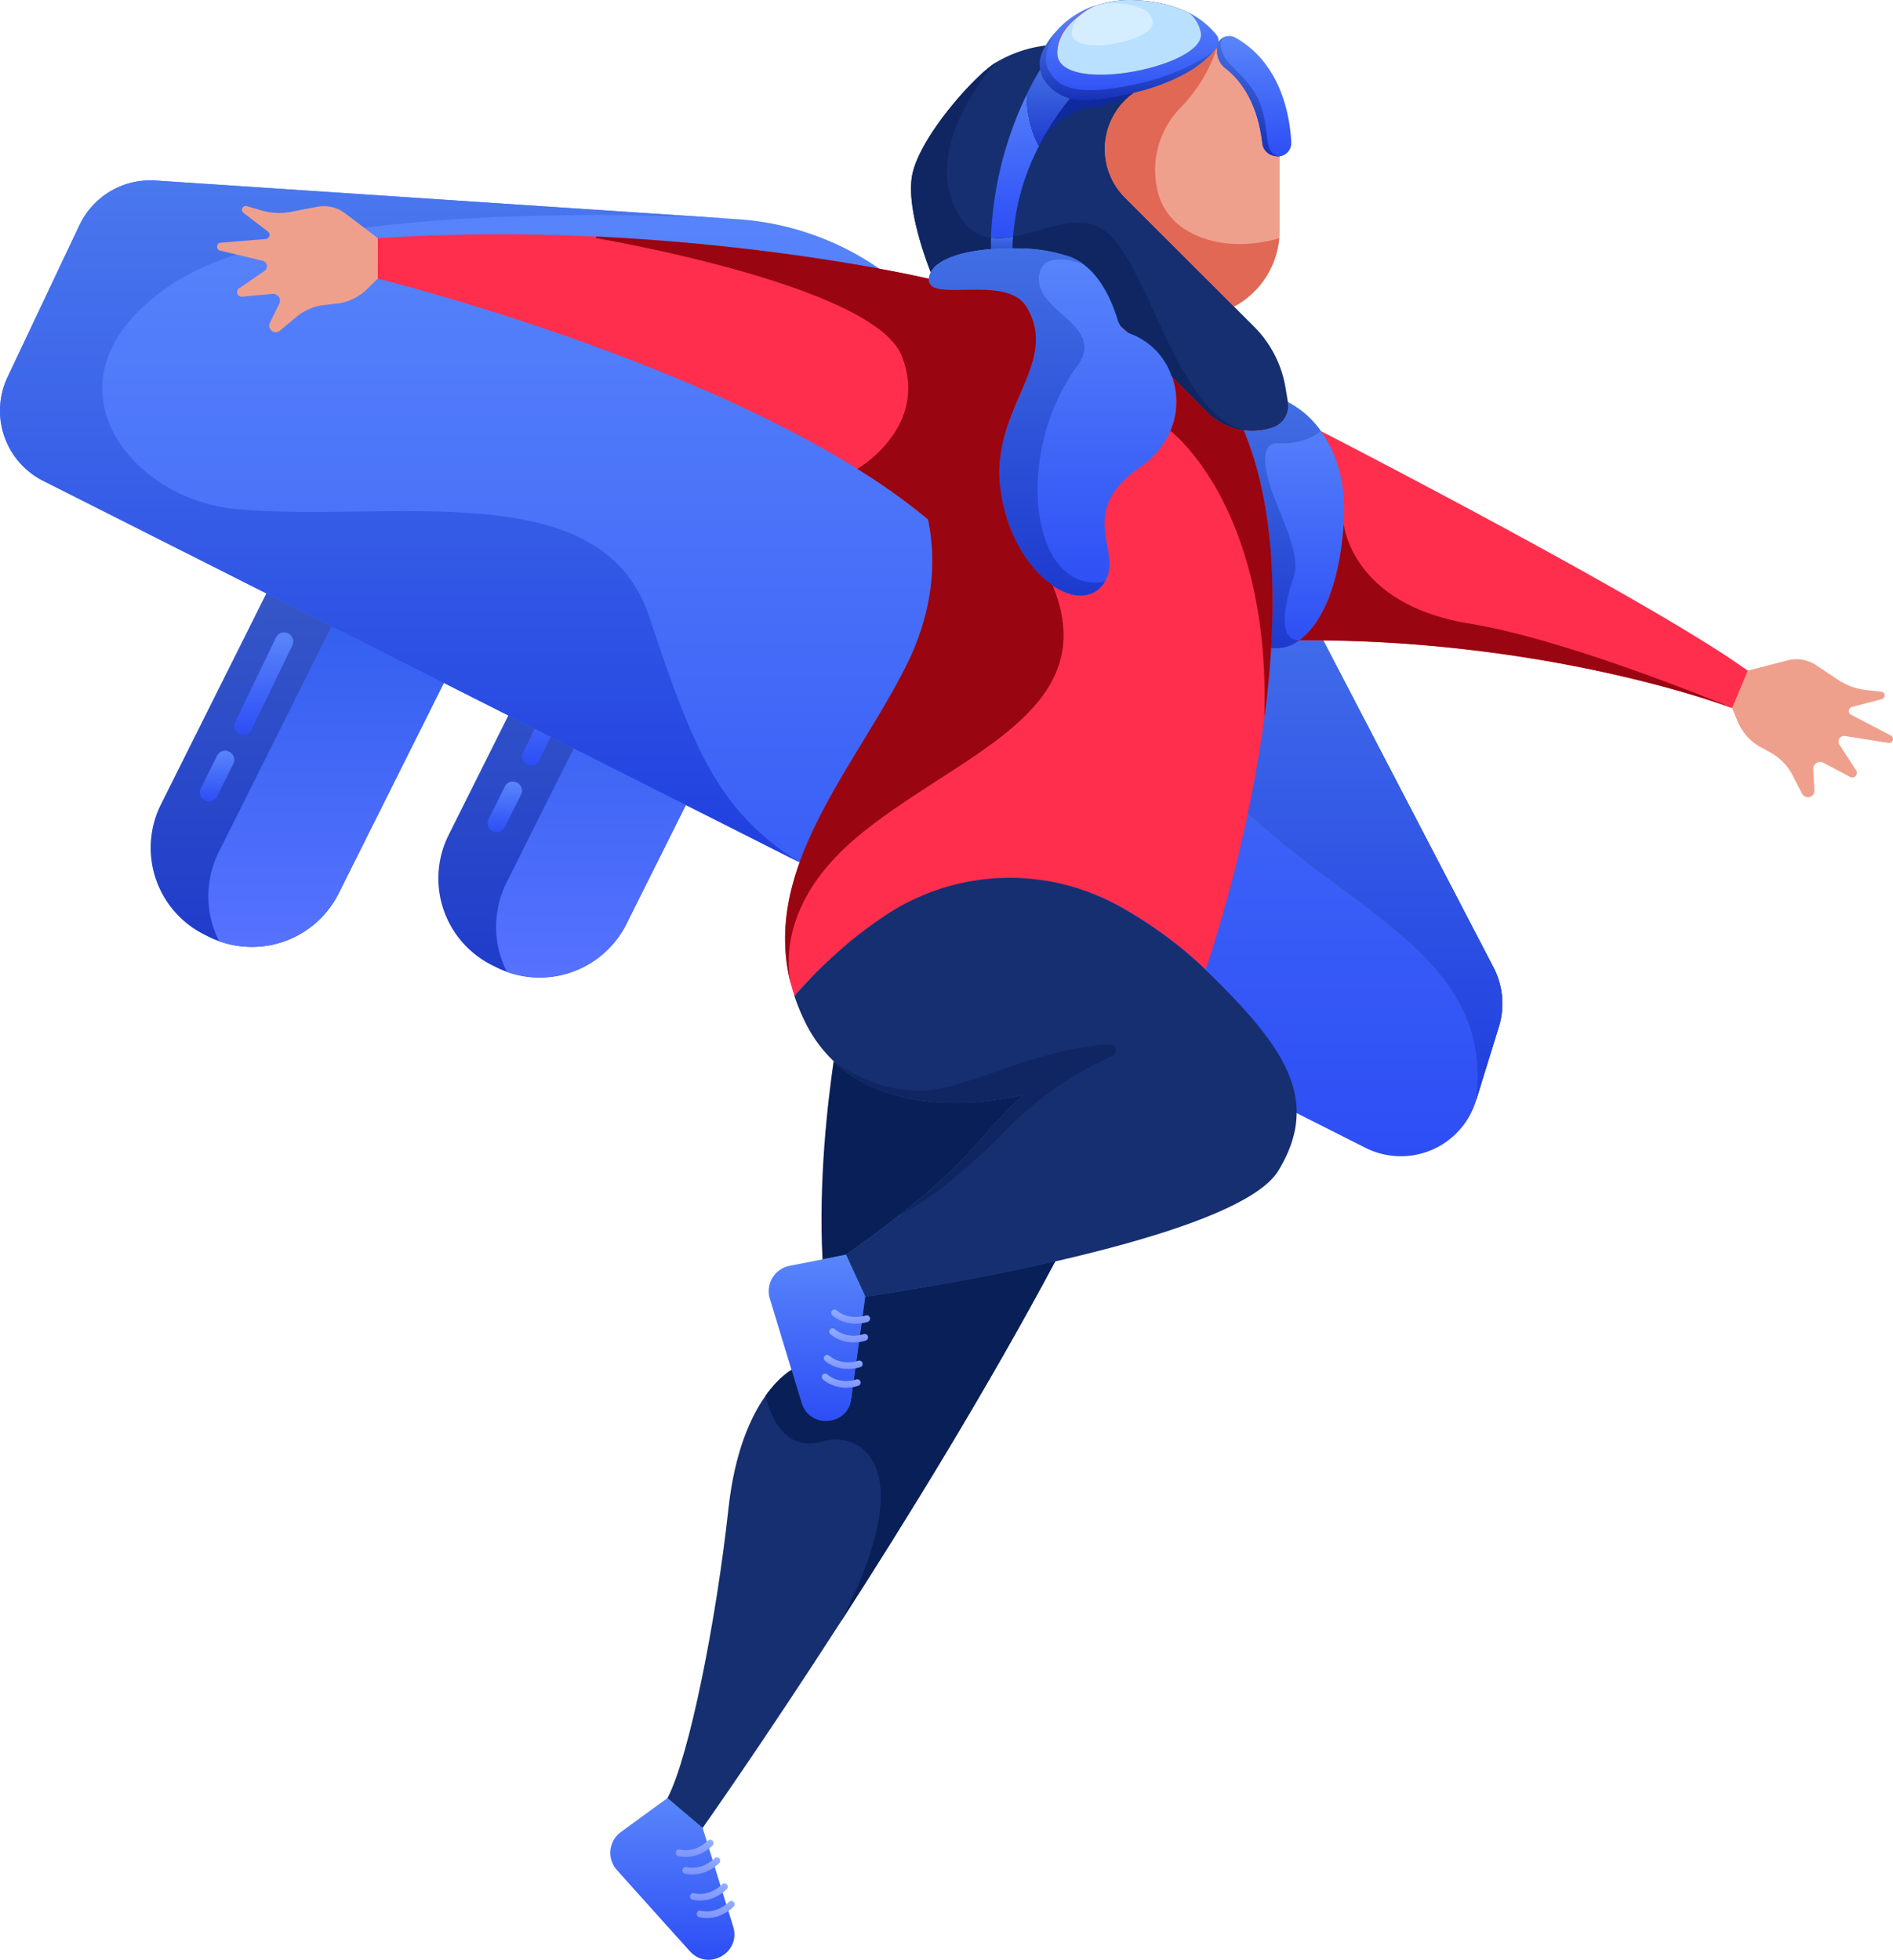 <svg width="570" height="590" fill="none" xmlns="http://www.w3.org/2000/svg"><path d="M279.661 83.92l1.476-.68-.88-1.296.88-12.024 25.03-50.254a18.738 18.738 0 018.813-6.03s6.146-8.622 14.798-11.912l17.721 1.248s6.912-.454 10.619.945c0 0 7.953 6.201 8.842 8.735l10.638 7.014s8.765 15.532 7.697 27.415l-13.702 45.205-.189 24.578 16.425 4.197 3.376 8.65h6.468l12.898 12.081s13.824 38.664-19.347 50.944h-6.147l-2.298 2.287-55.573 6.155-37.824-17.139-10.316-99.92.595-.2zm246.613 117.967s8.132 12.138 7.082 11.751c-1.049-.388-11.876-.53-11.876-.53l-8.208-9.283 13.002-1.938z" fill="#FF2E4C"/><path d="M211.586 550.333l-14.922 3.668 4.274-12.686 10.648-5.804v14.822zm26.771-137.913l11.46-6.334-2.146-26.951 12.917-35.525-9.532-24.106 12.368-27.962-24.254 8.281 3.848-30.279 77.218-41.556 42.789 63.951-45.276 87.811-77 103.059-11.442-54.999 9.05-15.39z" fill="#2E99B0"/><path d="M156.318 160.208L101.984 268.92a29.214 29.214 0 01-36.009 14.435 30.028 30.028 0 01-3.177-1.361l-1.286-.643a29.194 29.194 0 01-13.078-39.136l54.325-108.712a29.153 29.153 0 0116.878-14.669 29.16 29.16 0 0122.308 1.595l1.286.633a29.212 29.212 0 0113.087 39.146z" fill="url(#paint0_linear)"/><path d="M156.316 160.208L101.982 268.92a29.222 29.222 0 01-36.009 14.435 29.862 29.862 0 01-.075-26.885l69.208-138.518a29.152 29.152 0 016.837 2.42l1.286.634a29.207 29.207 0 0113.087 39.183v.019z" fill="url(#paint1_linear)"/><path d="M70.265 229.926l-4.946 9.897a2.674 2.674 0 01-3.281 1.314l-.293-.122-.114-.057a2.674 2.674 0 01-1.191-3.573l4.945-9.898a2.666 2.666 0 012.941-1.409c.218.048.427.124.624.227l.123.057a2.667 2.667 0 011.335 1.535 2.657 2.657 0 01-.143 2.029z" fill="url(#paint2_linear)"/><path d="M88.015 194.306l-12.293 25.429a2.645 2.645 0 01-3.272 1.314 1.748 1.748 0 01-.293-.123l-.114-.056a2.668 2.668 0 01-1.334-1.536 2.652 2.652 0 01.143-2.028l12.293-25.429a2.658 2.658 0 013.565-1.191l.123.056a2.665 2.665 0 011.182 3.564z" fill="url(#paint3_linear)"/><path d="M242.962 169.425l-54.334 108.712a29.209 29.209 0 01-39.186 13.074l-1.286-.643a29.192 29.192 0 01-14.659-16.883 29.19 29.19 0 011.581-22.3l54.325-108.712a29.168 29.168 0 0139.186-13.074l1.286.633a29.222 29.222 0 0114.662 16.888 29.21 29.21 0 01-1.575 22.305z" fill="url(#paint4_linear)"/><path d="M242.963 169.425l-54.335 108.712a29.226 29.226 0 01-36.008 14.435 29.854 29.854 0 01-3.234-13.433 29.856 29.856 0 013.158-13.452l69.247-138.461a29.062 29.062 0 016.837 2.42l1.286.633a29.204 29.204 0 0113.049 39.146z" fill="url(#paint5_linear)"/><path d="M156.902 239.209l-4.945 9.888a2.65 2.65 0 01-3.272 1.314 1.567 1.567 0 01-.293-.123l-.113-.056a2.64 2.64 0 01-1.338-1.534 2.65 2.65 0 01.146-2.03l4.946-9.898a2.64 2.64 0 012.94-1.408c.217.046.426.119.625.217l.113.057a2.661 2.661 0 011.191 3.573z" fill="url(#paint6_linear)"/><path d="M174.651 203.561l-12.293 25.429a2.656 2.656 0 01-3.281 1.314l-.284-.123-.113-.057a2.664 2.664 0 01-1.192-3.573l12.293-25.42a2.658 2.658 0 012.941-1.418c.217.05.426.127.624.227l.114.057a2.643 2.643 0 011.334 1.535 2.648 2.648 0 01-.143 2.029z" fill="url(#paint7_linear)"/><path d="M451.316 309.106l-6.912 22.338a23.621 23.621 0 01-13.333 14.764 23.632 23.632 0 01-19.886-.641l-170.436-85.958L12.982 144.743a23.638 23.638 0 01-11.7-13.421 23.626 23.626 0 01.986-17.775l21.636-45.725a23.635 23.635 0 0122.95-13.48l174.161 11.58 1.059.066a84.962 84.962 0 0142.552 14.794l100.99 69.557 11.811 8.13a23.498 23.498 0 017.565 8.508l64.688 124.234a23.626 23.626 0 011.636 17.895z" fill="url(#paint8_linear)"/><path d="M451.316 309.106l-6.913 22.338c6.676-49.157-51.166-60.066-82.759-102.586-31.592-42.521 3.953-78.519 3.953-78.519l11.81 8.13a23.498 23.498 0 017.565 8.508l64.708 124.234a23.626 23.626 0 011.636 17.895z" fill="#495560"/><path d="M451.316 309.106l-6.913 22.338c6.676-49.157-51.166-60.066-82.759-102.586-31.592-42.521 3.953-78.519 3.953-78.519l11.81 8.13a23.498 23.498 0 017.565 8.508l64.708 124.234a23.626 23.626 0 011.636 17.895z" fill="url(#paint9_linear)"/><path d="M385.295 47.072V69.41c0 .766 0 1.522-.104 2.269a25.885 25.885 0 01-13.598 20.599l-32.841-32.794a20.7 20.7 0 011.825-30.912l.946-.728a60.465 60.465 0 0015.007-5.53 30.817 30.817 0 009.768-7.846c.047-.06.091-.124.132-.19v.672l.095 1.068a6.495 6.495 0 002.515 4.576c3.556 2.741 9.532 9.15 11.073 22.508a4.325 4.325 0 003.102 3.706 6.44 6.44 0 001.759.283l.321-.019z" fill="#EFA08D"/><path d="M388.804 42.894a3.999 3.999 0 01-3.508 4.178h-.341a6.452 6.452 0 01-1.759-.284 4.333 4.333 0 01-3.101-3.705c-1.542-13.358-7.518-19.767-11.073-22.508a6.497 6.497 0 01-2.516-4.576l-.094-1.068v-.671c.05-.578.238-1.136.548-1.626.051-.094.112-.183.18-.265a3.733 3.733 0 012.648-1.503 3.612 3.612 0 012.127.426c14.591 8.139 16.633 25.457 16.889 31.602z" fill="url(#paint10_linear)"/><path d="M366.958 12.283c.01.123.01.246 0 .369a3.12 3.12 0 01-.548 1.626 2.385 2.385 0 01-.132.189c-.19.246-.407.51-.643.785a32.145 32.145 0 01-9.088 7.023 60.458 60.458 0 01-15.006 5.53 99.183 99.183 0 01-14.024 2.222c-.491 0-.945.066-1.484.066a14.769 14.769 0 01-3.783-.53 13.875 13.875 0 01-3.706-1.644 13.682 13.682 0 01-3.206-2.836l-.284-.35a8.801 8.801 0 01-1.777-3.923 8.688 8.688 0 01.737-5.435c.285-.618.601-1.22.946-1.806a26.993 26.993 0 013.347-4.434v-.047a39.45 39.45 0 011.891-1.89 28.253 28.253 0 019.456-5.54c-5.598 2.92-11.347 7.562-11.413 14.18-.151 13.064 44.699 4.282 43.242-5.965a9.793 9.793 0 00-3.489-6.04 25.933 25.933 0 018.047 6.352c.543.57.868 1.313.917 2.098z" fill="url(#paint11_linear)"/><path d="M318.364 15.924c.076-6.665 5.816-11.278 11.414-14.18a31.024 31.024 0 0110.78-1.74c5.115.076 11.678.946 17.559 3.933a9.79 9.79 0 013.49 6.04c1.456 10.229-43.366 19.011-43.243 5.947z" fill="#2E2763"/><path d="M318.364 15.924c.076-6.665 5.815-11.278 11.413-14.18a31.028 31.028 0 0110.78-1.74c5.116.076 11.679.946 17.56 3.933a9.793 9.793 0 013.489 6.04c1.457 10.229-43.365 19.011-43.242 5.947z" fill="#B9E1FF"/><path d="M387.924 122.235a6.854 6.854 0 01-4.728 6.503 18.904 18.904 0 01-5.57.946h-.057a19.728 19.728 0 01-3.167-.18 19.387 19.387 0 01-11.026-5.454l-21.872-22.074a58.75 58.75 0 00-11.404-8.952 34.664 34.664 0 00-2.156-3.96c-2.165-3.394-5.116-6.523-9.068-8.083-9.532-3.781-30.666-3.706-38.259 1.89-.691-1.673-7.991-19.851-5.91-30.25 2.184-10.918 17.276-28.19 24.235-33.162.36-.255.738-.51 1.107-.737a37.715 37.715 0 0114.921-5.03c-.345.587-.66 1.19-.945 1.806a8.816 8.816 0 001.04 9.359l.284.35a14.014 14.014 0 0010.676 4.982c.491 0 .945 0 1.484-.067a99.118 99.118 0 0014.023-2.221l-.945.728a20.693 20.693 0 00-6.545 23.626 20.703 20.703 0 004.72 7.286l32.841 32.793 6.023 6.012a33.949 33.949 0 019.456 18.359l.738 4.433c.064.362.099.729.104 1.097z" fill="#162F71"/><path d="M377.597 129.721a19.631 19.631 0 01-3.168-.179 19.39 19.39 0 01-11.054-5.492l-21.872-22.074a58.751 58.751 0 00-11.404-8.952 34.811 34.811 0 00-2.155-3.96c-2.166-3.395-5.116-6.524-9.069-8.083a46.782 46.782 0 00-13.777-2.515 40.553 40.553 0 01-.057-7.175c9.617-1.749 20.321-7.78 28.16-1.446 13.229 10.72 22.487 59.791 44.396 59.876z" fill="#0F2663"/><path d="M322.771 9.95a7.79 7.79 0 013.158-5.852 13.308 13.308 0 017.073-3.006 16.18 16.18 0 012.241-.104c2.938 0 5.85.549 8.586 1.616a5.319 5.319 0 012.724 2.354 4.9 4.9 0 01.529 1.636c.823 5.757-24.396 10.7-24.311 3.356z" fill="#D5EEFF"/><path d="M322.234 29.603a82.571 82.571 0 00-9.371 14.35 70.567 70.567 0 00-7.811 27.32c-2.196.451-4.449.55-6.676.292a109.068 109.068 0 0110.789-43.135 75.882 75.882 0 014.095-7.562 8.802 8.802 0 001.778 3.923l.283.35a13.684 13.684 0 003.206 2.836 13.862 13.862 0 003.707 1.626z" fill="url(#paint12_linear)"/><path d="M382.76 195.044a295.6 295.6 0 01-2.052 21.099 422.063 422.063 0 01-17.683 75.787 126.133 126.133 0 00-23.707-17.867 68.589 68.589 0 00-73.085 1.749 138.317 138.317 0 00-27.044 24.011v-.085a52.615 52.615 0 01-.851-2.836c-9.457-34.977 18.77-65.18 34.372-96.016 9.305-18.396 8.983-34.032 6.761-44.497a46.184 46.184 0 00-5.078-13.877l39.489-39.344 2.175-2.165 11.886-11.93a34.664 34.664 0 012.156 3.96 58.767 58.767 0 0111.404 8.953l4.321 4.348 17.551 17.716c2.982 3 6.864 4.942 11.054 5.53l.132.189c7.896 18.859 9.579 42.218 8.199 65.275z" fill="#FF2E4C"/><path d="M318.365 123.407l-.331.274-38.619 32.67a188.981 188.981 0 00-21.257-15.191c-57.285-35.724-144.384-57.277-144.384-57.277V71.688a591.408 591.408 0 0165.786-.434c58.088 2.77 99.855 12.638 99.855 12.638l30.874 3.375 3.546 15.863 4.246 18.906.284 1.371zm207.909 78.519l-4.728 11.221h-.085c-2.449-.946-56.093-20.797-130.229-20.353 6.298-4.519 12.085-15.579 13.4-35.091.945-13.357-2.837-22.262-6.951-27.934-.009-.047 99.96 51.369 128.593 72.157z" fill="#FF2E4C"/><path d="M526.273 201.888l12.019-3.092a10.516 10.516 0 018.511 1.437l6.619 4.396a19.258 19.258 0 008.595 3.12l4.426.482a1.14 1.14 0 011.037 1.053 1.14 1.14 0 01-.867 1.196l-8.964 2.354a1.263 1.263 0 00-.938 1.077 1.265 1.265 0 00.673 1.258l11.952 6.249a1.19 1.19 0 01-.737 2.24l-13.012-2.079a1.702 1.702 0 00-1.702 2.609l5.012 7.732a1.39 1.39 0 01-1.816 1.986l-8.047-4.273a2.074 2.074 0 00-2.823.885 2.07 2.07 0 00-.222 1.062l.36 6.372a1.97 1.97 0 01-1.447 1.996 1.96 1.96 0 01-1.303-.095 1.963 1.963 0 01-.957-.89l-2.941-5.672a15.986 15.986 0 00-6.421-6.617l-3.177-1.758a15.542 15.542 0 01-6.77-7.497l-1.788-4.263 4.728-11.268z" fill="#EFA08D"/><path d="M317.749 379.75c-20.415 38.201-44.509 77.347-64.584 108.485-23.565 36.565-41.607 62.089-41.607 62.089l-10.572-9.009c6.62-12.667 14.648-53.316 18.364-87.196 1.891-17.29 6.818-27.802 11.177-33.937 4.17-5.88 7.83-7.761 7.83-7.761l3.026 9.944c2.401 7.875 13.843 6.977 14.968-1.191l4.208-30.77s27.773-3.942 57.19-10.654z" fill="#162F71"/><path d="M308.351 329.497c-.246.189-4.34 3.365-15.99 16.807-12.028 13.878-37.607 31.432-37.607 31.432l-7.082 1.4c-1.248-23.435 1.569-47.484 3.347-59.669 20.889 19.804 56.547 10.238 57.332 10.03z" fill="#091F58"/><path d="M404.603 157.665c-1.314 19.512-7.101 30.572-13.399 35.091a11.35 11.35 0 01-8.444 2.287c1.38-23.056-.303-46.415-8.199-65.312l-.132-.189a19.29 19.29 0 008.794-.803 6.875 6.875 0 004.605-7.658 27.724 27.724 0 019.844 8.641c4.132 5.672 7.839 14.586 6.931 27.943z" fill="url(#paint13_linear)"/><path d="M384.898 352.477c-3.215 5.256-11.867 10.144-23.214 14.549-12.596 4.897-28.491 9.188-43.933 12.724-29.418 6.712-57.162 10.654-57.162 10.654l-5.834-12.668s7.565-5.218 16.482-12.223c7.385-5.832 15.659-12.903 21.125-19.209 11.649-13.442 15.744-16.618 15.99-16.808-.785.208-36.415 9.766-57.294-9.992a41.425 41.425 0 01-8.69-11.939l-.171-.34a61.812 61.812 0 01-2.988-7.364l1.05-1.201.7-.775 1.04-1.144a217.114 217.114 0 013.584-3.781l.766-.766 1.304-1.286c.521-.501 1.06-1.02 1.617-1.54l1.239-1.144c.586-.539 1.192-1.087 1.816-1.636.945-.822 1.891-1.654 2.837-2.476l1.002-.832a67.726 67.726 0 012.383-1.891l1.815-1.39c.445-.34.899-.68 1.362-1.011.463-.331.728-.539 1.097-.794 1.122-.813 2.273-1.61 3.451-2.392l1.003-.662a67.64 67.64 0 0162.759-5.671 65.45 65.45 0 016.185 2.921l1.04.557 1.04.577.132.076.133.075 1.409.842c.775.463 1.551.945 2.335 1.427l1.504.945 1.475.946c1.261.832 2.522 1.701 3.782 2.609.454.312.946.633 1.353.945.671.492 1.352.993 2.023 1.503l1.551 1.201c.738.576 1.475 1.172 2.213 1.777l.246.198c.709.596 1.418 1.192 2.118 1.806.7.614 1.475 1.295 2.203 1.976 0 0 .047 0 .066.056a87.271 87.271 0 012.147 2.033c22.524 21.988 35.479 38.333 21.909 60.538z" fill="#162F71"/><path d="M260.56 390.404l-4.236 30.77c-1.126 8.168-12.567 9.066-14.969 1.191l-3.026-9.945-6.525-21.458a7.775 7.775 0 012.967-8.613 7.782 7.782 0 012.962-1.266l9.91-1.947 7.083-1.399 5.834 12.667z" fill="url(#paint14_linear)"/><path d="M211.587 550.333l9.182 29.673c2.43 7.875-7.565 13.528-13.059 7.402l-6.95-7.713-14.997-16.704a7.772 7.772 0 01-.953-9.056 7.79 7.79 0 012.144-2.402l8.161-5.955 5.872-4.264 10.6 9.019z" fill="url(#paint15_linear)"/><path d="M385.191 71.679a25.885 25.885 0 01-13.598 20.598l-32.841-32.793a20.7 20.7 0 011.825-30.912l.946-.728a60.469 60.469 0 0015.007-5.53 30.817 30.817 0 009.768-7.846s-2.26 9.141-10.818 17.961a26.781 26.781 0 00-7.167 23.841 18.684 18.684 0 007.366 12.006c12.974 9.17 29.512 3.403 29.512 3.403z" fill="#E06855"/><path d="M305.098 78.466l-1.891-.066h-4.842a78.494 78.494 0 010-6.844c2.227.258 4.48.159 6.676-.293a40.493 40.493 0 00.057 7.203z" fill="#040214"/><path d="M305.098 78.466l-1.891-.066h-4.842a78.494 78.494 0 010-6.844c2.227.258 4.48.159 6.676-.293a40.493 40.493 0 00.057 7.203z" fill="url(#paint16_linear)"/><path d="M298.385 78.428c-7.206.303-14.099 1.712-17.787 4.406-.69-1.674-7.99-19.852-5.91-30.25 2.184-10.92 17.276-28.19 24.236-33.163.359-.255.737-.51 1.106-.737-.558.605-22.533 24.579-12.085 44.676 2.837 5.426 6.402 7.667 10.402 8.234a127.08 127.08 0 00.038 6.834z" fill="#0F2663"/><path d="M352.426 129.722a26.287 26.287 0 01-9.333 11.088c-19.442 13.707-4.851 24.966-10.402 34.278-.207.347-.434.681-.681 1.002-3.357 4.339-9.267 4.112-15.054.17-6.884-4.661-13.588-14.568-15.621-28.246-3.678-24.74 18.127-38.305 7.773-55.538-6.147-10.21-30.08-.766-29.437-8.565.038-.32.104-.637.199-.945a6.792 6.792 0 012.714-3.536c3.848-2.836 11.044-4.282 18.562-4.603 2.326-.085 4.728-.067 6.988 0a48.823 48.823 0 0114.373 2.618 16.182 16.182 0 013.782 2.165c3.603 2.704 6.137 6.683 7.868 10.399a46.837 46.837 0 012.354 6.21 6.628 6.628 0 004.066 4.339 20.81 20.81 0 0112.293 12.951 22.408 22.408 0 01-.444 16.213z" fill="url(#paint17_linear)"/><path d="M341.503 27.844a31.15 31.15 0 01-12.719 4.51 19.079 19.079 0 00-13.238 7.562 41.98 41.98 0 00-2.639 4.027 82.687 82.687 0 019.371-14.35c1.233.34 2.504.517 3.783.53.492 0 .945 0 1.484-.067a99.148 99.148 0 0013.958-2.212z" fill="#0F2A9F"/><path d="M322.234 29.603a82.63 82.63 0 00-9.371 14.35s-3.707-5.861-3.707-15.504a75.882 75.882 0 014.095-7.562 8.813 8.813 0 001.778 3.923l.283.35a13.7 13.7 0 003.206 2.835 13.863 13.863 0 003.716 1.608z" fill="#040214"/><path d="M322.234 29.603a82.63 82.63 0 00-9.371 14.35s-3.707-5.861-3.707-15.504a75.882 75.882 0 014.095-7.562 8.813 8.813 0 001.778 3.923l.283.35a13.7 13.7 0 003.206 2.835 13.863 13.863 0 003.716 1.608z" fill="url(#paint18_linear)"/><path d="M385.293 47.072h-.341a6.442 6.442 0 01-1.758-.284 4.329 4.329 0 01-3.102-3.705c-1.541-13.358-7.517-19.767-11.073-22.508a6.497 6.497 0 01-2.515-4.576l-.095-1.068v-.671c.05-.578.238-1.136.549-1.626.051-.094.111-.183.179-.265a3.725 3.725 0 012.648-1.503s-3.839.35-1.409 5.672c1.891 4.075 8.435 7.08 11.347 15.56 2.743 8.3.643 14.246 5.57 14.974z" fill="url(#paint19_linear)"/><path d="M365.597 15.338a32.155 32.155 0 01-9.087 7.023 60.465 60.465 0 01-15.007 5.53 99.14 99.14 0 01-14.023 2.222c-.492 0-.946.066-1.485.066a14.761 14.761 0 01-3.782-.53 13.866 13.866 0 01-3.707-1.644 13.702 13.702 0 01-3.206-2.836l-.283-.35a8.813 8.813 0 01-1.778-3.923 8.702 8.702 0 01.737-5.436c.286-.617.601-1.22.946-1.805a26.944 26.944 0 013.348-4.434c-.464.634-5.012 7.015-2.639 11.675 2.506 4.906 7.423 8.706 27.111 4.282 14.467-3.223 22.439-9.529 22.855-9.84z" fill="url(#paint20_linear)"/><path d="M332.681 175.097c-.208.347-.435.682-.681 1.002-7.338 9.501-26.94-2.883-30.676-28.076-3.678-24.739 18.128-38.304 7.773-55.538-6.383-10.606-31.971 0-29.238-9.547a6.802 6.802 0 012.714-3.536c3.849-2.836 11.045-4.282 18.562-4.604 2.326-.085 4.728-.066 6.988 0a48.817 48.817 0 0114.373 2.619 16.216 16.216 0 013.783 2.165c-.567-.218-13.522-5.247-13.465 4.566.056 10.039 20.283 14.236 11.526 26.091-19.422 26.402-14.042 69.055 8.341 64.858z" fill="url(#paint21_linear)"/><path d="M389.587 173.481c-4.217 12.639-3.537 19.275 1.617 19.275a11.35 11.35 0 01-8.444 2.287c1.38-23.056-.303-46.415-8.199-65.312l-.132-.189a19.29 19.29 0 008.794-.803 6.875 6.875 0 004.605-7.658 27.724 27.724 0 019.844 8.641s-4.038 4.178-13.049 3.724c-3.518-.179-4.643 3.876-2.771 10.796 2.43 9.113 10.146 22.073 7.735 29.239z" fill="url(#paint22_linear)"/><path d="M258.583 251.564c-23.328 19.294-21.928 38.191-20.302 45.3-9.456-34.977 18.771-65.18 34.373-96.016 9.305-18.396 8.983-34.032 6.761-44.497a188.945 188.945 0 00-21.257-15.191s21.853-12.592 13.352-34.032c-8.501-21.44-92.093-35.44-92.093-35.44s.057-.17.142-.482c58.089 2.77 99.856 12.639 99.856 12.639h.255c-.643 7.799 23.291-1.645 29.437 8.565 10.354 17.233-11.451 30.798-7.773 55.537 2.033 13.679 8.738 23.586 15.622 28.247 15.772 38.37-28.804 50.896-58.373 75.37zm262.851-38.456c-2.449-.945-56.093-20.797-130.228-20.353 6.298-4.518 12.085-15.579 13.399-35.09 0 0 2.137 24.304 37.985 30.09 28.916 4.67 76.565 24.257 78.844 25.353zM382.76 195.043a295.572 295.572 0 01-2.052 21.1c1.957-63.734-28.283-86.422-28.283-86.422a22.405 22.405 0 00.548-16.193l10.402 10.474c2.982 3 6.865 4.942 11.054 5.53l.133.189c7.895 18.907 9.579 42.266 8.198 65.322z" fill="#990510"/><path d="M253.165 488.235c24.69-47.729 5.56-57.664-5.806-54.242-13.513 4.055-16.832-13.811-16.832-13.811 4.17-5.88 7.83-7.761 7.83-7.761l3.026 9.944c2.401 7.875 13.843 6.977 14.969-1.191l4.207-30.77s27.745-3.942 57.162-10.654c-20.387 38.201-44.481 77.347-64.556 108.485z" fill="#091F58"/><path d="M334.249 314.39a1.892 1.892 0 011.634 2.637 1.883 1.883 0 01-.793.889 100.036 100.036 0 00-31.8 21.96c-19.224 19.71-31.47 25.6-32.056 25.637 7.385-5.832 15.659-12.903 21.125-19.209 11.649-13.442 15.744-16.618 15.99-16.807-.785.208-36.415 9.765-57.294-9.992.87.661 16.16 12.289 33.796 7.817 15.422-3.885 30.202-11.741 49.398-12.932z" fill="#0F2663"/><path d="M240.749 259.609L12.982 144.743a23.638 23.638 0 01-11.7-13.421 23.626 23.626 0 01.986-17.775l21.636-45.725a23.635 23.635 0 0122.95-13.48l174.161 11.58c-12.293-.738-129.132-6.958-169.065 19.511-42.183 27.963-13.484 64.651 18.61 67.761 46.107 4.471 110.238-11.183 124.819 32.198 13.381 40.015 20.737 58.713 45.37 74.217z" fill="url(#paint23_linear)"/><path d="M113.764 71.688l-9.882-7.496a10.534 10.534 0 00-8.378-1.938l-7.763 1.503a19.191 19.191 0 01-9.144-.435l-4.265-1.257a1.145 1.145 0 00-1.02 2.013l7.356 5.625a1.257 1.257 0 01-.662 2.25l-13.56 1.125a1.201 1.201 0 00-.18 2.354l12.804 3.072a1.712 1.712 0 01.567 3.072l-7.612 5.2a1.38 1.38 0 00.946 2.524l9.077-.832a2.08 2.08 0 012.052 2.977l-2.836 5.73a1.966 1.966 0 003.026 2.372l4.917-4.112a15.84 15.84 0 018.463-3.611l3.603-.397a15.605 15.605 0 009.153-4.302l3.329-3.233.009-12.204z" fill="#EFA08D"/><path d="M248.089 409.131a.95.95 0 01.208-.861 1 1 0 011.074-.313c.126.04.243.105.344.19 3.868 3.224 8.643 1.541 8.69 1.522a1.01 1.01 0 011.258 1.37c-.113.242-.317.43-.567.521-.246.085-5.92 2.08-10.667-1.891a1.017 1.017 0 01-.34-.538z" fill="url(#paint24_linear)"/><path d="M247.475 414.765a1.065 1.065 0 01.208-.86 1.001 1.001 0 011.419-.123c3.877 3.223 8.643 1.541 8.69 1.522a.993.993 0 011.086.265 1.006 1.006 0 01-.06 1.421c-.098.09-.212.159-.336.204-.236.085-5.91 2.089-10.666-1.89a1.025 1.025 0 01-.341-.539z" fill="url(#paint25_linear)"/><path d="M250.329 395.49a.942.942 0 01.208-.851 1.01 1.01 0 011.418-.132c3.868 3.223 8.643 1.541 8.69 1.531a1.008 1.008 0 011.258 1.37 1.01 1.01 0 01-.568.521c-.245.085-5.919 2.089-10.666-1.891a1.01 1.01 0 01-.34-.548z" fill="url(#paint26_linear)"/><path d="M249.715 401.133a.95.95 0 01.208-.86 1.01 1.01 0 011.418-.133c3.877 3.233 8.643 1.551 8.69 1.532a1.003 1.003 0 011.291.6 1.003 1.003 0 01-.6 1.29c-.237.095-5.92 2.09-10.667-1.89a1.023 1.023 0 01-.34-.539z" fill="url(#paint27_linear)"/><path d="M207.984 571.584a1.002 1.002 0 01.993-1.616c4.927 1.078 8.388-2.609 8.416-2.647a1.008 1.008 0 011.419-.066 1.003 1.003 0 01.066 1.418c-.17.189-4.293 4.575-10.336 3.252a.948.948 0 01-.558-.341z" fill="url(#paint28_linear)"/><path d="M210.048 576.859a.937.937 0 01-.208-.4.93.93 0 010-.451.945.945 0 011.191-.765c4.927 1.077 8.388-2.609 8.416-2.647a1.01 1.01 0 011.659.25 1.006 1.006 0 01-.174 1.101c-.17.19-4.293 4.576-10.326 3.252a.943.943 0 01-.558-.34z" fill="url(#paint29_linear)"/><path d="M203.701 558.454a.95.95 0 01-.208-.861 1.004 1.004 0 011.192-.765c4.926 1.077 8.387-2.609 8.416-2.647a1.01 1.01 0 011.75.64 1 1 0 01-.266.721c-.17.189-4.293 4.575-10.326 3.252a1.006 1.006 0 01-.558-.34z" fill="url(#paint30_linear)"/><path d="M205.715 563.738a.99.99 0 01-.208-.86c.057-.26.214-.486.437-.63.224-.143.495-.192.755-.136 4.926 1.078 8.387-2.609 8.425-2.647a1.007 1.007 0 011.418-.057 1.001 1.001 0 01.057 1.418c-.17.189-4.283 4.576-10.326 3.252a1 1 0 01-.558-.34z" fill="url(#paint31_linear)"/><defs><linearGradient id="paint0_linear" x1="45.37" y1="117.334" x2="45.37" y2="285.075" gradientUnits="userSpaceOnUse"><stop stop-color="#4266C5"/><stop offset="1" stop-color="#1F3CCB"/></linearGradient><linearGradient id="paint1_linear" x1="62.739" y1="117.952" x2="62.739" y2="285.073" gradientUnits="userSpaceOnUse"><stop stop-color="#1C53E4"/><stop offset="1" stop-color="#5672FF"/></linearGradient><linearGradient id="paint2_linear" x1="60.163" y1="226.019" x2="60.163" y2="241.291" gradientUnits="userSpaceOnUse"><stop stop-color="#5986FB"/><stop offset="1" stop-color="#2D4EF5"/></linearGradient><linearGradient id="paint3_linear" x1="70.572" y1="190.408" x2="70.572" y2="221.207" gradientUnits="userSpaceOnUse"><stop stop-color="#5986FB"/><stop offset="1" stop-color="#2D4EF5"/></linearGradient><linearGradient id="paint4_linear" x1="131.995" y1="126.504" x2="131.995" y2="294.292" gradientUnits="userSpaceOnUse"><stop stop-color="#4266C5"/><stop offset="1" stop-color="#1F3CCB"/></linearGradient><linearGradient id="paint5_linear" x1="149.385" y1="127.226" x2="149.385" y2="294.29" gradientUnits="userSpaceOnUse"><stop stop-color="#1C53E4"/><stop offset="1" stop-color="#5672FF"/></linearGradient><linearGradient id="paint6_linear" x1="146.804" y1="235.298" x2="146.804" y2="250.569" gradientUnits="userSpaceOnUse"><stop stop-color="#5986FB"/><stop offset="1" stop-color="#2D4EF5"/></linearGradient><linearGradient id="paint7_linear" x1="157.208" y1="199.654" x2="157.208" y2="230.462" gradientUnits="userSpaceOnUse"><stop stop-color="#5986FB"/><stop offset="1" stop-color="#2D4EF5"/></linearGradient><linearGradient id="paint8_linear" x1="0" y1="54.289" x2="0" y2="348.093" gradientUnits="userSpaceOnUse"><stop stop-color="#5986FB"/><stop offset="1" stop-color="#2D4EF5"/></linearGradient><linearGradient id="paint9_linear" x1="348.559" y1="150.339" x2="348.559" y2="331.444" gradientUnits="userSpaceOnUse"><stop stop-color="#4A78EE"/><stop offset="1" stop-color="#203FDF"/></linearGradient><linearGradient id="paint10_linear" x1="366.412" y1="10.845" x2="366.412" y2="47.072" gradientUnits="userSpaceOnUse"><stop stop-color="#5986FB"/><stop offset="1" stop-color="#2D4EF5"/></linearGradient><linearGradient id="paint11_linear" x1="313.126" y1="1.658" x2="313.126" y2="30.093" gradientUnits="userSpaceOnUse"><stop stop-color="#5986FB"/><stop offset="1" stop-color="#2D4EF5"/></linearGradient><linearGradient id="paint12_linear" x1="298.376" y1="20.868" x2="298.376" y2="71.705" gradientUnits="userSpaceOnUse"><stop stop-color="#5986FB"/><stop offset="1" stop-color="#2D4EF5"/></linearGradient><linearGradient id="paint13_linear" x1="374.429" y1="121.081" x2="374.429" y2="195.141" gradientUnits="userSpaceOnUse"><stop stop-color="#5986FB"/><stop offset="1" stop-color="#2D4EF5"/></linearGradient><linearGradient id="paint14_linear" x1="231.469" y1="377.737" x2="231.469" y2="427.811" gradientUnits="userSpaceOnUse"><stop stop-color="#5986FB"/><stop offset="1" stop-color="#2D4EF5"/></linearGradient><linearGradient id="paint15_linear" x1="183.78" y1="541.314" x2="183.78" y2="590" gradientUnits="userSpaceOnUse"><stop stop-color="#5986FB"/><stop offset="1" stop-color="#2D4EF5"/></linearGradient><linearGradient id="paint16_linear" x1="298.291" y1="71.263" x2="298.291" y2="78.466" gradientUnits="userSpaceOnUse"><stop stop-color="#426FE4"/><stop offset="1" stop-color="#1D3ACE"/></linearGradient><linearGradient id="paint17_linear" x1="279.658" y1="74.77" x2="279.658" y2="179.28" gradientUnits="userSpaceOnUse"><stop stop-color="#5986FB"/><stop offset="1" stop-color="#2D4EF5"/></linearGradient><linearGradient id="paint18_linear" x1="309.156" y1="20.887" x2="309.156" y2="43.953" gradientUnits="userSpaceOnUse"><stop stop-color="#426FE4"/><stop offset="1" stop-color="#1D3ACE"/></linearGradient><linearGradient id="paint19_linear" x1="366.409" y1="10.866" x2="366.409" y2="47.072" gradientUnits="userSpaceOnUse"><stop stop-color="#4570E2"/><stop offset="1" stop-color="#1631B8"/></linearGradient><linearGradient id="paint20_linear" x1="313.089" y1="9.221" x2="313.089" y2="30.179" gradientUnits="userSpaceOnUse"><stop stop-color="#4570E2"/><stop offset="1" stop-color="#1631B8"/></linearGradient><linearGradient id="paint21_linear" x1="279.656" y1="74.742" x2="279.656" y2="179.292" gradientUnits="userSpaceOnUse"><stop stop-color="#426FE4"/><stop offset="1" stop-color="#1D3ACE"/></linearGradient><linearGradient id="paint22_linear" x1="374.429" y1="121.081" x2="374.429" y2="195.141" gradientUnits="userSpaceOnUse"><stop stop-color="#426FE4"/><stop offset="1" stop-color="#1D3ACE"/></linearGradient><linearGradient id="paint23_linear" x1="0" y1="54.289" x2="0" y2="259.609" gradientUnits="userSpaceOnUse"><stop stop-color="#4A78EE"/><stop offset="1" stop-color="#203FDF"/></linearGradient><linearGradient id="paint24_linear" x1="248.059" y1="407.91" x2="248.059" y2="412.136" gradientUnits="userSpaceOnUse"><stop stop-color="#92B0FF"/><stop offset="1" stop-color="#7D93FF"/></linearGradient><linearGradient id="paint25_linear" x1="247.456" y1="413.544" x2="247.456" y2="417.774" gradientUnits="userSpaceOnUse"><stop stop-color="#92B0FF"/><stop offset="1" stop-color="#7D93FF"/></linearGradient><linearGradient id="paint26_linear" x1="250.301" y1="394.277" x2="250.301" y2="398.508" gradientUnits="userSpaceOnUse"><stop stop-color="#92B0FF"/><stop offset="1" stop-color="#7D93FF"/></linearGradient><linearGradient id="paint27_linear" x1="249.685" y1="399.91" x2="249.685" y2="404.145" gradientUnits="userSpaceOnUse"><stop stop-color="#92B0FF"/><stop offset="1" stop-color="#7D93FF"/></linearGradient><linearGradient id="paint28_linear" x1="207.754" y1="566.993" x2="207.754" y2="572.173" gradientUnits="userSpaceOnUse"><stop stop-color="#92B0FF"/><stop offset="1" stop-color="#7D93FF"/></linearGradient><linearGradient id="paint29_linear" x1="209.812" y1="572.266" x2="209.812" y2="577.448" gradientUnits="userSpaceOnUse"><stop stop-color="#92B0FF"/><stop offset="1" stop-color="#7D93FF"/></linearGradient><linearGradient id="paint30_linear" x1="203.464" y1="553.856" x2="203.464" y2="559.042" gradientUnits="userSpaceOnUse"><stop stop-color="#92B0FF"/><stop offset="1" stop-color="#7D93FF"/></linearGradient><linearGradient id="paint31_linear" x1="205.482" y1="559.142" x2="205.482" y2="564.327" gradientUnits="userSpaceOnUse"><stop stop-color="#92B0FF"/><stop offset="1" stop-color="#7D93FF"/></linearGradient></defs></svg>